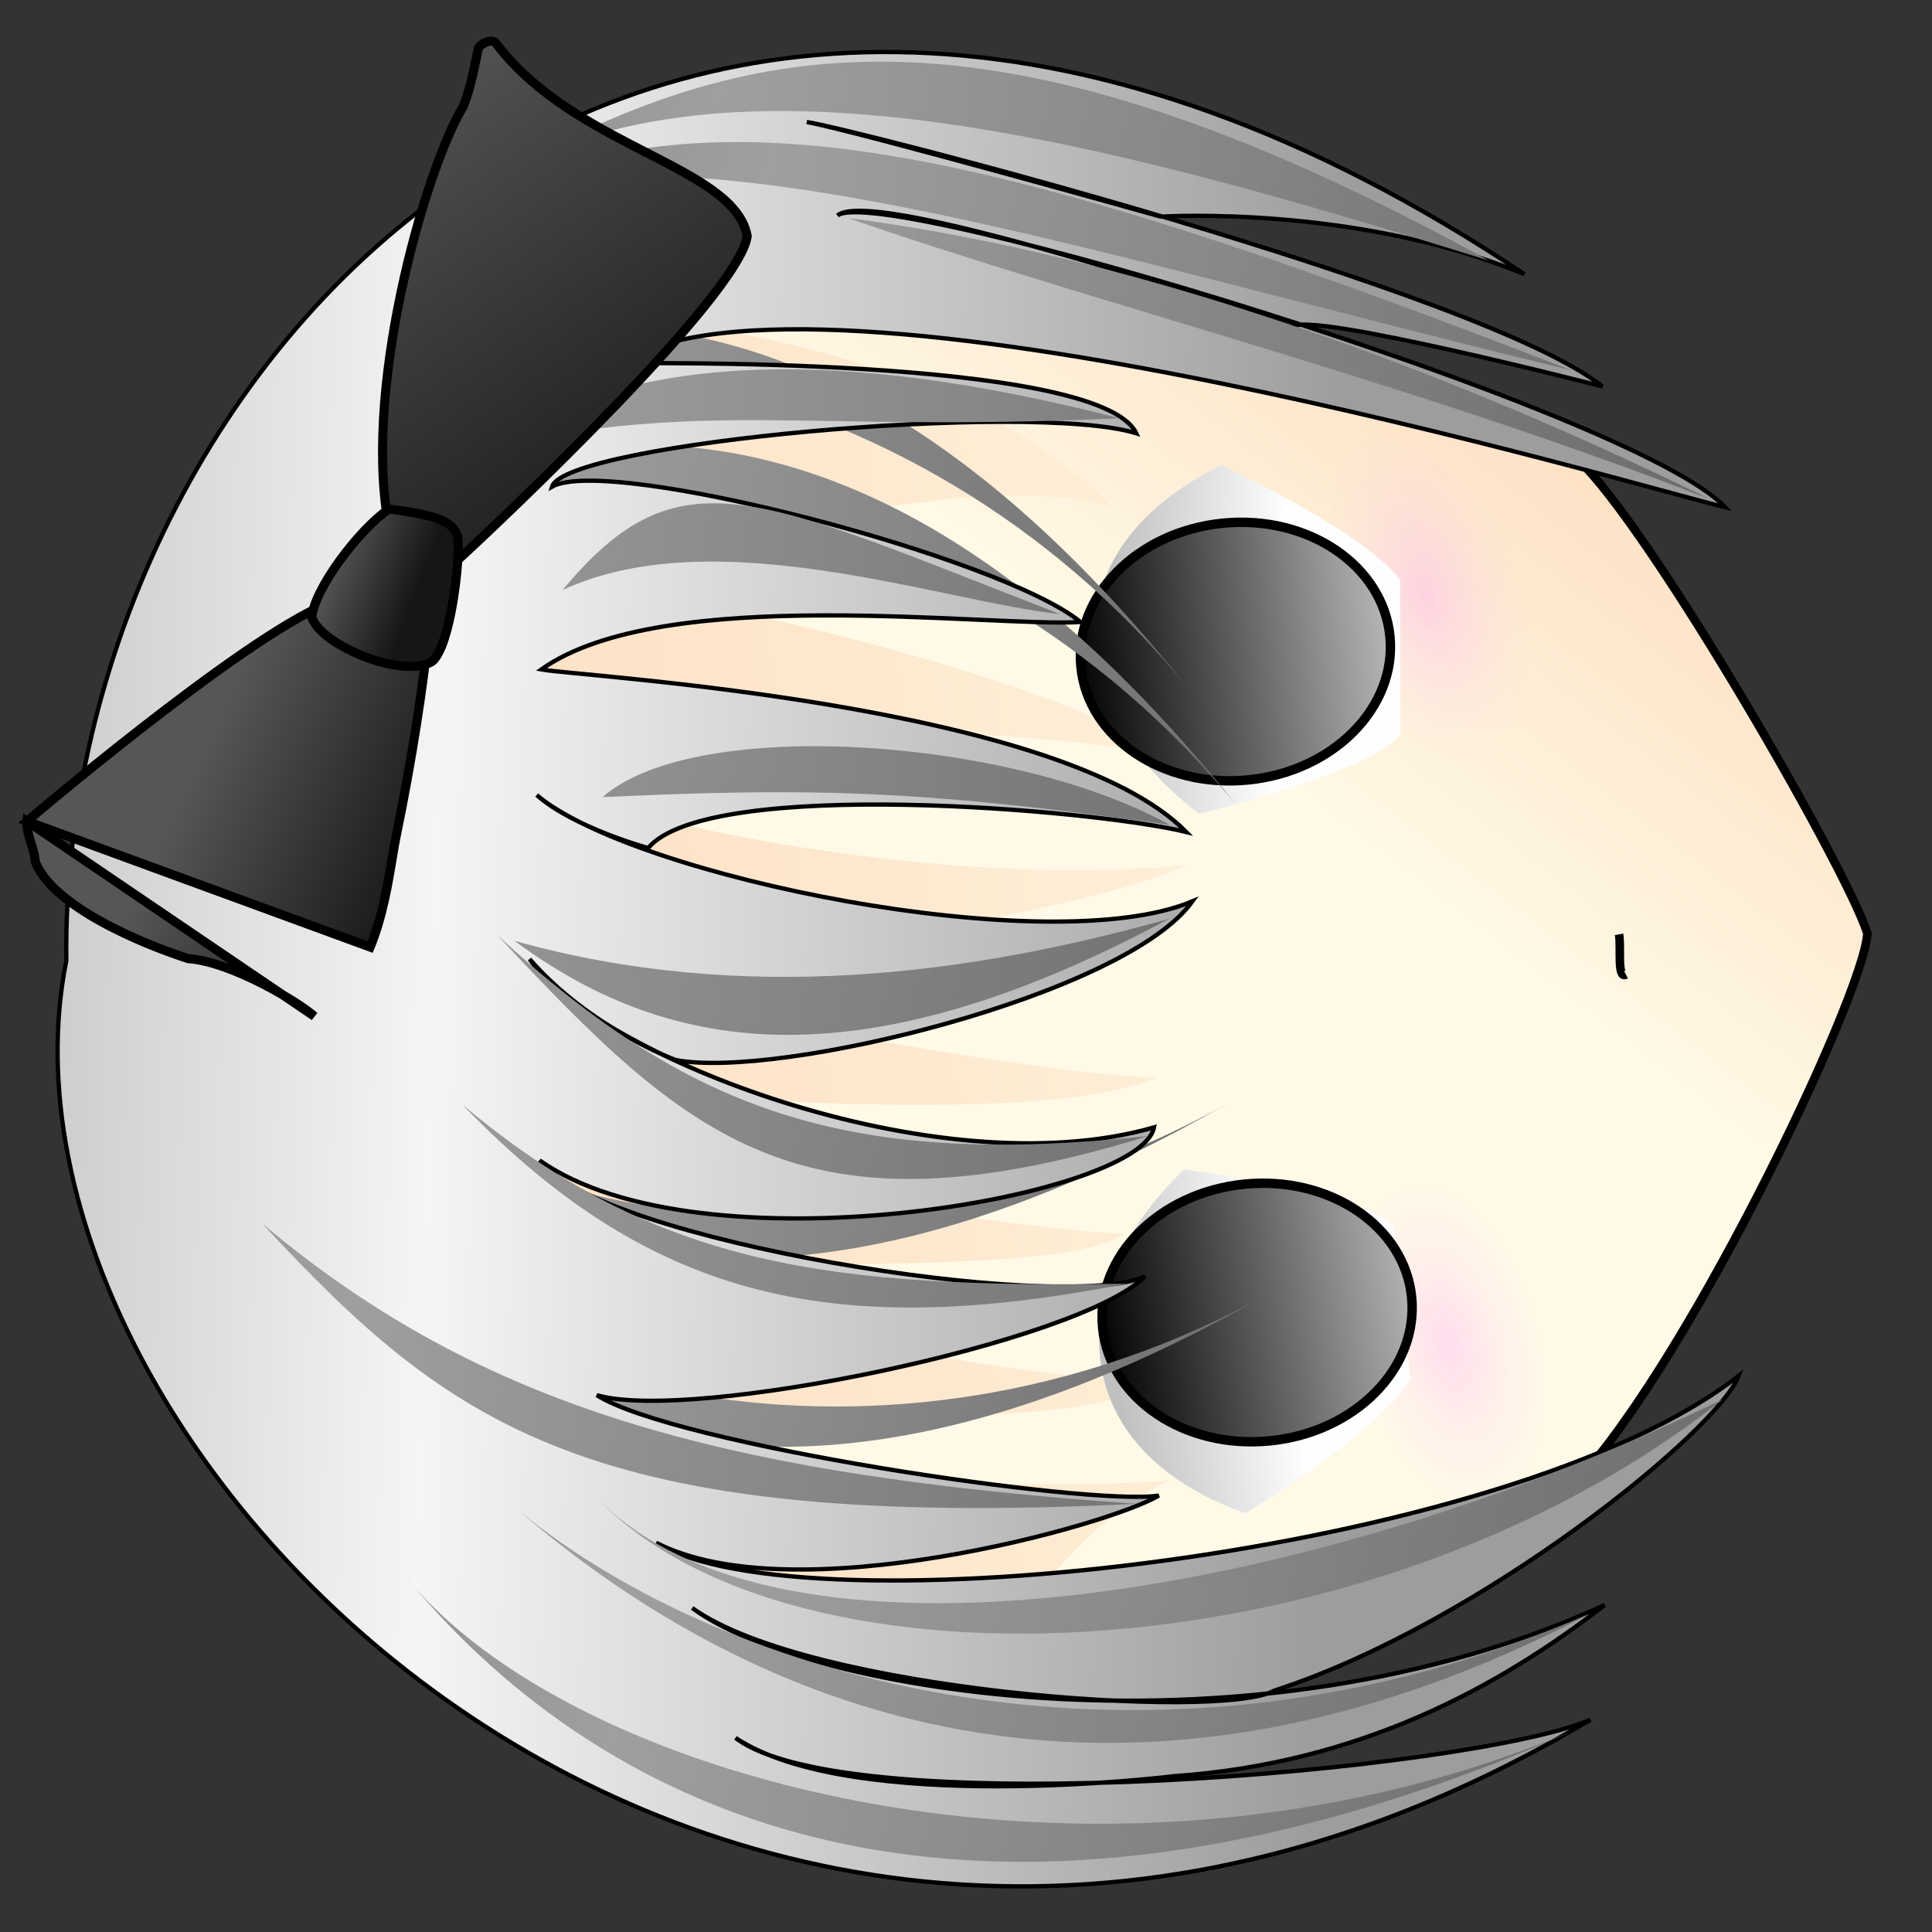 <svg width="90" height="90" viewBox="0 0 90 90" fill="none" xmlns="http://www.w3.org/2000/svg">
<rect x="0" y="0" width="90" height="90" fill="#333333" stroke="none"/>
<g clip-path="url(#clip0_394_11225)">
<mask id="mask0_394_11225" style="mask-type:luminance" maskUnits="userSpaceOnUse" x="0" y="0" width="90" height="90">
<path d="M0 0L0 90H90V0H0Z" fill="white"/>
</mask>
<g mask="url(#mask0_394_11225)">
<path fill-rule="evenodd" clip-rule="evenodd" d="M72.924 69.558C78.208 64.453 86.866 46.326 86.988 43.476C86.002 40.342 76.133 23.268 73.147 21.109C71.078 18.9 41.293 11.151 41.293 11.151C2.429 14.125 3.938 77.181 45.159 79.644C45.159 79.644 66.696 72.598 72.924 69.558Z" fill="url(#paint0_linear_394_11225)" stroke="black" stroke-width="0.399"/>
<path fill-rule="evenodd" clip-rule="evenodd" d="M54.455 68.963C44.554 69.785 20.911 67.673 21.033 64.823C20.91 64.431 50.301 67.841 53.507 64.334C42.946 64.079 22.823 58.217 23.255 58.331C23.686 58.445 49.152 59.929 52.337 57.487C39.343 56.702 22.86 51.45 23.813 50.91C25.19 50.131 47.072 53.029 53.901 50.194C47.112 50.094 23.72 45.153 23.88 45.464C24.082 45.856 48.062 43.558 55.359 40.282C39.52 41.864 18.247 35.484 23.892 34.554C23.374 34.002 45.991 33.267 54.849 35.319C46.06 30.136 26.015 26.703 26.491 27.348C26.637 27.546 43.991 21.129 51.931 23.684C44.746 16.366 32.135 15.274 32.28 15.143C32.441 14.999 41.293 11.151 41.293 11.151C2.429 14.125 3.938 77.181 45.159 79.644C45.159 79.644 48.229 72.004 54.457 68.964L54.455 68.963Z" fill="url(#paint1_linear_394_11225)"/>
<path d="M65.424 55.094C67.678 54.485 70.415 57.358 71.537 61.511C72.659 65.664 71.741 69.524 69.486 70.133C67.232 70.742 64.495 67.869 63.373 63.716C62.251 59.563 63.169 55.703 65.424 55.094Z" fill="url(#paint2_radial_394_11225)"/>
<path d="M64.4 20.235C66.655 19.626 69.392 22.499 70.514 26.652C71.635 30.805 70.717 34.665 68.463 35.274C66.208 35.883 63.471 33.01 62.349 28.857C61.228 24.704 62.146 20.844 64.4 20.235Z" fill="url(#paint3_radial_394_11225)"/>
<path fill-rule="evenodd" clip-rule="evenodd" d="M58.019 70.492C58.019 70.492 63.992 66.91 65.7 64.273L64.902 57.15C63.84 55.585 55.159 54.482 55.159 54.482C49.371 60.021 49.616 67.52 58.019 70.492Z" fill="url(#paint4_linear_394_11225)"/>
<path fill-rule="evenodd" clip-rule="evenodd" d="M56.887 21.679C56.887 21.679 63.229 24.56 65.224 26.986L65.239 34.153C64.362 35.829 55.862 37.91 55.862 37.91C49.482 33.063 48.876 25.585 56.887 21.679Z" fill="url(#paint5_linear_394_11225)"/>
<path d="M57.969 55.162C61.944 54.768 65.432 57.126 65.759 60.428C66.087 63.731 63.13 66.727 59.155 67.121C55.18 67.515 51.692 65.157 51.365 61.855C51.037 58.553 53.994 55.556 57.969 55.162Z" fill="url(#paint6_linear_394_11225)" stroke="black" stroke-width="0.439" stroke-linecap="square" stroke-linejoin="round"/>
<path d="M56.958 24.373C60.933 23.979 64.42 26.337 64.748 29.639C65.075 32.942 62.118 35.938 58.143 36.332C54.168 36.726 50.68 34.368 50.353 31.066C50.026 27.764 52.983 24.767 56.958 24.373Z" fill="url(#paint7_linear_394_11225)" stroke="black" stroke-width="0.439" stroke-linecap="square" stroke-linejoin="round"/>
<path d="M75.742 45.399C75.316 45.623 75.526 44.132 75.422 43.525" stroke="black" stroke-width="0.399"/>
<path fill-rule="evenodd" clip-rule="evenodd" d="M14.461 25.991C23.639 19.338 44.758 21.704 57.705 37.645C40.113 15.526 24.2 19.125 14.461 25.991Z" fill="url(#paint8_linear_394_11225)"/>
<path fill-rule="evenodd" clip-rule="evenodd" d="M12.125 20.444C21.303 13.791 42.422 16.157 55.369 32.098C37.778 9.979 21.864 13.578 12.125 20.444Z" fill="url(#paint9_linear_394_11225)"/>
<path fill-rule="evenodd" clip-rule="evenodd" d="M14.668 55.063C20.736 64.638 41.233 70.248 59.157 60.224C34.629 74.271 21.176 65.044 14.668 55.063Z" fill="url(#paint10_linear_394_11225)"/>
<path fill-rule="evenodd" clip-rule="evenodd" d="M12.613 46.29C18.681 55.864 39.179 61.475 57.102 51.45C32.575 65.497 19.121 56.27 12.613 46.29Z" fill="url(#paint11_linear_394_11225)"/>
<path fill-rule="evenodd" clip-rule="evenodd" d="M54.074 10.092C54.074 10.092 63.124 9.516 71.008 12.771C30.629 -14.207 2.764 16.948 3.088 44.759C-1.545 67.872 34.308 103.798 74.094 80.109C68.594 82.486 39.53 84.999 34.263 80.958C39.761 84.592 54.712 82.739 54.712 82.739C63.331 82.139 69.815 78.598 74.75 74.769C58.355 82.276 37.602 78.879 32.245 74.906C37.657 78.802 56.905 80.162 59.38 78.748C69.044 75.615 80.071 66.589 80.998 64.084C70.328 72.463 37.262 76.067 30.562 71.865C36.928 75.153 51.647 71.069 53.982 69.669C50.713 70.175 31.382 67.289 27.801 64.991C32.198 66.287 50.32 62.522 53.333 59.461C49.484 61.216 27.881 57.818 25.138 54.057C32.622 59.343 53.128 55.804 53.758 52.518C43.568 55.437 27.674 49.105 24.67 44.677C27.469 47.896 31.473 49.38 31.473 49.38C36.282 50.301 52.433 46.351 55.55 41.985C48.895 44.788 29.484 40.841 25.002 37.036C26.721 38.557 30.194 39.504 30.194 39.504C32.982 36.186 50.933 37.701 55.262 38.758C49.346 32.74 26.825 31.501 25.217 31.186C30.859 27.169 46.015 29.224 50.339 28.977C46.617 25.934 28.342 21.194 25.716 22.671C26.333 20.636 48.009 18.673 52.931 20.183C51.224 16.552 28.856 16.928 28.856 16.928C37.889 11.182 76.814 22.807 80.368 23.63C76.11 19.103 41.01 8.494 39.014 10.038C40.72 8.541 60.224 15.236 60.224 15.236C60.829 14.446 74.649 18.002 74.649 18.002C69.049 13.529 39.461 5.932 37.583 5.685C39.772 6.071 54.078 10.093 54.078 10.093L54.074 10.092Z" fill="url(#paint12_linear_394_11225)" stroke="black" stroke-width="0.2"/>
<path fill-rule="evenodd" clip-rule="evenodd" d="M18.785 73.312C26.659 83.232 52.078 89.786 73.656 80.462C44.145 93.554 27.216 83.661 18.785 73.312Z" fill="url(#paint13_linear_394_11225)"/>
<path fill-rule="evenodd" clip-rule="evenodd" d="M24.219 70.414C33.645 78.14 53.388 84.173 74.115 75.141C50.777 87.374 33.747 78.593 24.219 70.414Z" fill="url(#paint14_linear_394_11225)"/>
<path fill-rule="evenodd" clip-rule="evenodd" d="M27.133 69.017C35.026 78.829 60.319 74.823 80.256 65.185C63.516 78.457 35.654 79.496 27.133 69.017Z" fill="url(#paint15_linear_394_11225)"/>
<path fill-rule="evenodd" clip-rule="evenodd" d="M12.219 57.002C22.393 65.55 33.626 68.705 52.927 70.053C27.386 71.325 20.948 66.388 12.219 57.002Z" fill="url(#paint16_linear_394_11225)"/>
<path fill-rule="evenodd" clip-rule="evenodd" d="M21.535 51.451C30.633 59.114 38.9 60.002 52.495 59.799C39.162 62.394 30.504 60.769 21.535 51.451Z" fill="url(#paint17_linear_394_11225)"/>
<path fill-rule="evenodd" clip-rule="evenodd" d="M23.168 43.562C32.338 52.032 39.875 54.369 53.481 52.921C37.31 57.916 32.093 53.1 23.168 43.562Z" fill="url(#paint18_linear_394_11225)"/>
<path fill-rule="evenodd" clip-rule="evenodd" d="M23.973 43.83C34.648 46.811 45.166 45.411 54.465 42.798C39.647 50.774 30.812 48.888 23.973 43.83Z" fill="url(#paint19_linear_394_11225)"/>
<path fill-rule="evenodd" clip-rule="evenodd" d="M28.066 37.134C37.7 36.687 42.832 36.782 54.488 38.426C47.188 34.368 32.416 33.314 28.066 37.134Z" fill="url(#paint20_linear_394_11225)"/>
<path fill-rule="evenodd" clip-rule="evenodd" d="M26.211 27.484C33.333 24.176 43.974 28.046 49.379 28.605C35.216 23.119 31.651 20.928 26.211 27.484Z" fill="url(#paint21_linear_394_11225)"/>
<path fill-rule="evenodd" clip-rule="evenodd" d="M22.512 20.859C33.287 18.592 37.231 20.158 52.163 19.485C38.955 16.107 29.474 16.407 22.512 20.859Z" fill="url(#paint22_linear_394_11225)"/>
<path fill-rule="evenodd" clip-rule="evenodd" d="M39.52 10.161C50.608 11.578 64.678 15.879 79.653 23.258C65.817 17.834 50.236 13.906 39.52 10.161Z" fill="url(#paint23_linear_394_11225)"/>
<path fill-rule="evenodd" clip-rule="evenodd" d="M23 8.266C33.983 1.959 50.769 6.333 69.362 12.141C45.663 -0.894 34.658 1.768 23 8.266Z" fill="url(#paint24_linear_394_11225)"/>
<path fill-rule="evenodd" clip-rule="evenodd" d="M22.465 8.968C33.753 6.085 49.768 11.558 73.194 17.25C44.046 5.895 33.573 4.528 22.465 8.968Z" fill="url(#paint25_linear_394_11225)"/>
<path d="M1.256 38.258C1.905 37.703 4.714 35.342 7.771 33.011C9.351 31.806 10.994 30.61 12.438 29.677C13.16 29.21 13.829 28.81 14.414 28.508C14.976 28.217 15.447 28.023 15.808 27.94C17.224 28.369 18.998 29.175 19.924 29.798C19.751 31.626 19.206 35.353 18.445 38.998C18.394 39.24 18.342 39.556 18.282 39.922C18.091 41.077 17.819 42.729 17.244 44.119L1.256 38.258ZM1.256 38.258C1.228 38.497 1.299 38.794 1.4 39.128C1.415 39.18 1.432 39.233 1.448 39.287C1.487 39.411 1.526 39.537 1.557 39.655C1.597 39.808 1.63 39.967 1.632 40.115C1.82 40.621 2.214 41.118 2.75 41.592C3.297 42.075 3.98 42.523 4.707 42.926C6.15 43.724 7.748 44.327 8.76 44.655C9.816 44.73 11.155 45.275 12.283 45.856C12.856 46.151 13.383 46.46 13.803 46.731C14.173 46.971 14.472 47.188 14.642 47.344L1.256 38.258Z" fill="url(#paint26_linear_394_11225)"/>
<path d="M1.256 38.258C1.905 37.703 4.714 35.342 7.771 33.011C9.351 31.806 10.994 30.61 12.438 29.677C13.16 29.21 13.829 28.81 14.414 28.508C14.976 28.217 15.447 28.023 15.808 27.94C17.224 28.369 18.998 29.175 19.924 29.798C19.751 31.626 19.206 35.353 18.445 38.998C18.394 39.24 18.342 39.556 18.282 39.922C18.091 41.077 17.819 42.729 17.244 44.119L1.256 38.258ZM1.256 38.258C1.228 38.497 1.299 38.794 1.4 39.128C1.415 39.18 1.432 39.233 1.448 39.287C1.487 39.411 1.526 39.537 1.557 39.655C1.597 39.808 1.63 39.967 1.632 40.115C1.82 40.621 2.214 41.118 2.75 41.592C3.297 42.075 3.98 42.523 4.707 42.926C6.15 43.724 7.748 44.327 8.76 44.655C9.816 44.73 11.155 45.275 12.283 45.856C12.856 46.151 13.383 46.46 13.803 46.731C14.173 46.971 14.472 47.188 14.642 47.344L1.256 38.258Z" stroke="black" stroke-width="0.423"/>
<path fill-rule="evenodd" clip-rule="evenodd" d="M18.203 24.92C16.743 18.52 19.809 7.855 21.586 4.945C21.933 4.092 22.118 3.007 22.284 2.256C22.29 2.124 22.93 1.697 23.138 2.057C23.27 2.23 23.406 2.397 23.546 2.56C27.334 6.955 34.235 7.852 34.809 11.003C34.406 13.777 23.31 24.268 21.402 26.016C20.62 25.94 18.523 25.045 18.203 24.92Z" fill="url(#paint27_linear_394_11225)" stroke="black" stroke-width="0.423"/>
<path fill-rule="evenodd" clip-rule="evenodd" d="M14.527 28.764C14.965 30.065 18.744 31.638 20.129 30.815C20.987 30.108 21.444 26.116 21.328 25.02C21.113 24.244 20.221 23.985 18.124 23.712C16.742 24.642 14.618 27.452 14.527 28.764Z" fill="url(#paint28_linear_394_11225)" stroke="black" stroke-width="0.423"/>
</g>
</g>
<defs>
<linearGradient id="paint0_linear_394_11225" x1="66.268" y1="42.505" x2="81.354" y2="22.909" gradientUnits="userSpaceOnUse">
<stop stop-color="#FFFAE7"/>
<stop offset="1" stop-color="#FCDDBF"/>
</linearGradient>
<linearGradient id="paint1_linear_394_11225" x1="77.134" y1="28.671" x2="15.486" y2="37.021" gradientUnits="userSpaceOnUse">
<stop stop-color="#FFFAE7"/>
<stop offset="1" stop-color="#FCDDBF"/>
</linearGradient>
<radialGradient id="paint2_radial_394_11225" cx="0" cy="0" r="1" gradientUnits="userSpaceOnUse" gradientTransform="translate(67.454 62.614) rotate(-105.115) scale(8.101 4.51)">
<stop stop-color="#FF8FFF" stop-opacity="0.28"/>
<stop offset="1" stop-color="#FFCBFF" stop-opacity="0"/>
</radialGradient>
<radialGradient id="paint3_radial_394_11225" cx="0" cy="0" r="1" gradientUnits="userSpaceOnUse" gradientTransform="translate(66.431 27.755) rotate(-105.115) scale(8.101 4.51)">
<stop stop-color="#FF8FFF" stop-opacity="0.28"/>
<stop offset="1" stop-color="#FFCBFF" stop-opacity="0"/>
</radialGradient>
<linearGradient id="paint4_linear_394_11225" x1="51.695" y1="62.296" x2="59.633" y2="61.008" gradientUnits="userSpaceOnUse">
<stop stop-color="#C0C0C0"/>
<stop offset="1" stop-color="#FEFEFE"/>
</linearGradient>
<linearGradient id="paint5_linear_394_11225" x1="51.537" y1="30.543" x2="59.569" y2="30.923" gradientUnits="userSpaceOnUse">
<stop stop-color="#C0C0C0"/>
<stop offset="1" stop-color="#FEFEFE"/>
</linearGradient>
<linearGradient id="paint6_linear_394_11225" x1="50.962" y1="62.262" x2="66.248" y2="59.584" gradientUnits="userSpaceOnUse">
<stop/>
<stop offset="1" stop-color="#B9B9B9"/>
</linearGradient>
<linearGradient id="paint7_linear_394_11225" x1="49.91" y1="31.691" x2="65.027" y2="29.889" gradientUnits="userSpaceOnUse">
<stop/>
<stop offset="1" stop-color="#B9B9B9"/>
</linearGradient>
<linearGradient id="paint8_linear_394_11225" x1="7.792" y1="26.308" x2="59.401" y2="35.264" gradientUnits="userSpaceOnUse">
<stop stop-color="#8A8A8A"/>
<stop offset="0.297" stop-color="#9F9F9F"/>
<stop offset="1" stop-color="#6E6E6E"/>
</linearGradient>
<linearGradient id="paint9_linear_394_11225" x1="5.456" y1="20.761" x2="57.065" y2="29.717" gradientUnits="userSpaceOnUse">
<stop stop-color="#8A8A8A"/>
<stop offset="0.297" stop-color="#9F9F9F"/>
<stop offset="1" stop-color="#6E6E6E"/>
</linearGradient>
<linearGradient id="paint10_linear_394_11225" x1="8.589" y1="52.304" x2="59.852" y2="63.066" gradientUnits="userSpaceOnUse">
<stop stop-color="#8A8A8A"/>
<stop offset="0.297" stop-color="#9F9F9F"/>
<stop offset="1" stop-color="#6E6E6E"/>
</linearGradient>
<linearGradient id="paint11_linear_394_11225" x1="6.535" y1="43.53" x2="57.797" y2="54.293" gradientUnits="userSpaceOnUse">
<stop stop-color="#8A8A8A"/>
<stop offset="0.297" stop-color="#9F9F9F"/>
<stop offset="1" stop-color="#6E6E6E"/>
</linearGradient>
<linearGradient id="paint12_linear_394_11225" x1="2.522" y1="42.557" x2="62.164" y2="44.109" gradientUnits="userSpaceOnUse">
<stop stop-color="#CDCDCD"/>
<stop offset="0.297" stop-color="#F5F5F5"/>
<stop offset="1" stop-color="#9D9D9D"/>
</linearGradient>
<linearGradient id="paint13_linear_394_11225" x1="11.198" y1="70.262" x2="74.532" y2="83.834" gradientUnits="userSpaceOnUse">
<stop stop-color="#8A8A8A"/>
<stop offset="0.297" stop-color="#9F9F9F"/>
<stop offset="1" stop-color="#6E6E6E"/>
</linearGradient>
<linearGradient id="paint14_linear_394_11225" x1="11.534" y1="65.596" x2="74.867" y2="79.168" gradientUnits="userSpaceOnUse">
<stop stop-color="#8A8A8A"/>
<stop offset="0.297" stop-color="#9F9F9F"/>
<stop offset="1" stop-color="#6E6E6E"/>
</linearGradient>
<linearGradient id="paint15_linear_394_11225" x1="17.204" y1="56.911" x2="80.537" y2="70.483" gradientUnits="userSpaceOnUse">
<stop stop-color="#8A8A8A"/>
<stop offset="0.297" stop-color="#9F9F9F"/>
<stop offset="1" stop-color="#6E6E6E"/>
</linearGradient>
<linearGradient id="paint16_linear_394_11225" x1="-2.105" y1="54.814" x2="61.229" y2="68.386" gradientUnits="userSpaceOnUse">
<stop stop-color="#8A8A8A"/>
<stop offset="0.297" stop-color="#9F9F9F"/>
<stop offset="1" stop-color="#6E6E6E"/>
</linearGradient>
<linearGradient id="paint17_linear_394_11225" x1="-2.17" y1="46.786" x2="61.163" y2="60.358" gradientUnits="userSpaceOnUse">
<stop stop-color="#8A8A8A"/>
<stop offset="0.297" stop-color="#9F9F9F"/>
<stop offset="1" stop-color="#6E6E6E"/>
</linearGradient>
<linearGradient id="paint18_linear_394_11225" x1="-4.634" y1="39.586" x2="58.699" y2="53.158" gradientUnits="userSpaceOnUse">
<stop stop-color="#8A8A8A"/>
<stop offset="0.297" stop-color="#9F9F9F"/>
<stop offset="1" stop-color="#6E6E6E"/>
</linearGradient>
<linearGradient id="paint19_linear_394_11225" x1="-3.84" y1="30.446" x2="59.494" y2="44.018" gradientUnits="userSpaceOnUse">
<stop stop-color="#8A8A8A"/>
<stop offset="0.297" stop-color="#9F9F9F"/>
<stop offset="1" stop-color="#6E6E6E"/>
</linearGradient>
<linearGradient id="paint20_linear_394_11225" x1="-3.976" y1="32.814" x2="59.887" y2="43.624" gradientUnits="userSpaceOnUse">
<stop stop-color="#8A8A8A"/>
<stop offset="0.297" stop-color="#9F9F9F"/>
<stop offset="1" stop-color="#6E6E6E"/>
</linearGradient>
<linearGradient id="paint21_linear_394_11225" x1="-4.002" y1="25.441" x2="59.861" y2="36.25" gradientUnits="userSpaceOnUse">
<stop stop-color="#8A8A8A"/>
<stop offset="0.297" stop-color="#9F9F9F"/>
<stop offset="1" stop-color="#6E6E6E"/>
</linearGradient>
<linearGradient id="paint22_linear_394_11225" x1="3.181" y1="20.562" x2="67.044" y2="31.371" gradientUnits="userSpaceOnUse">
<stop stop-color="#8A8A8A"/>
<stop offset="0.297" stop-color="#9F9F9F"/>
<stop offset="1" stop-color="#6E6E6E"/>
</linearGradient>
<linearGradient id="paint23_linear_394_11225" x1="13.447" y1="15.482" x2="77.311" y2="26.292" gradientUnits="userSpaceOnUse">
<stop stop-color="#8A8A8A"/>
<stop offset="0.297" stop-color="#9F9F9F"/>
<stop offset="1" stop-color="#6E6E6E"/>
</linearGradient>
<linearGradient id="paint24_linear_394_11225" x1="12.854" y1="11.043" x2="76.717" y2="21.852" gradientUnits="userSpaceOnUse">
<stop stop-color="#8A8A8A"/>
<stop offset="0.297" stop-color="#9F9F9F"/>
<stop offset="1" stop-color="#6E6E6E"/>
</linearGradient>
<linearGradient id="paint25_linear_394_11225" x1="16.436" y1="7.405" x2="80.299" y2="18.214" gradientUnits="userSpaceOnUse">
<stop stop-color="#8A8A8A"/>
<stop offset="0.297" stop-color="#9F9F9F"/>
<stop offset="1" stop-color="#6E6E6E"/>
</linearGradient>
<linearGradient id="paint26_linear_394_11225" x1="20.648" y1="39.317" x2="9.818" y2="34.227" gradientUnits="userSpaceOnUse">
<stop stop-color="#161616"/>
<stop offset="1" stop-color="#565656"/>
</linearGradient>
<linearGradient id="paint27_linear_394_11225" x1="30.366" y1="26.336" x2="15.106" y2="4.868" gradientUnits="userSpaceOnUse">
<stop stop-color="#161616"/>
<stop offset="1" stop-color="#565656"/>
</linearGradient>
<linearGradient id="paint28_linear_394_11225" x1="19.39" y1="27.562" x2="15.418" y2="26.036" gradientUnits="userSpaceOnUse">
<stop stop-color="#161616"/>
<stop offset="1" stop-color="#565656"/>
</linearGradient>
<clipPath id="clip0_394_11225">
<rect width="90" height="90" fill="white" transform="matrix(0 -1 1 0 0 90)"/>
</clipPath>
</defs>
</svg>
